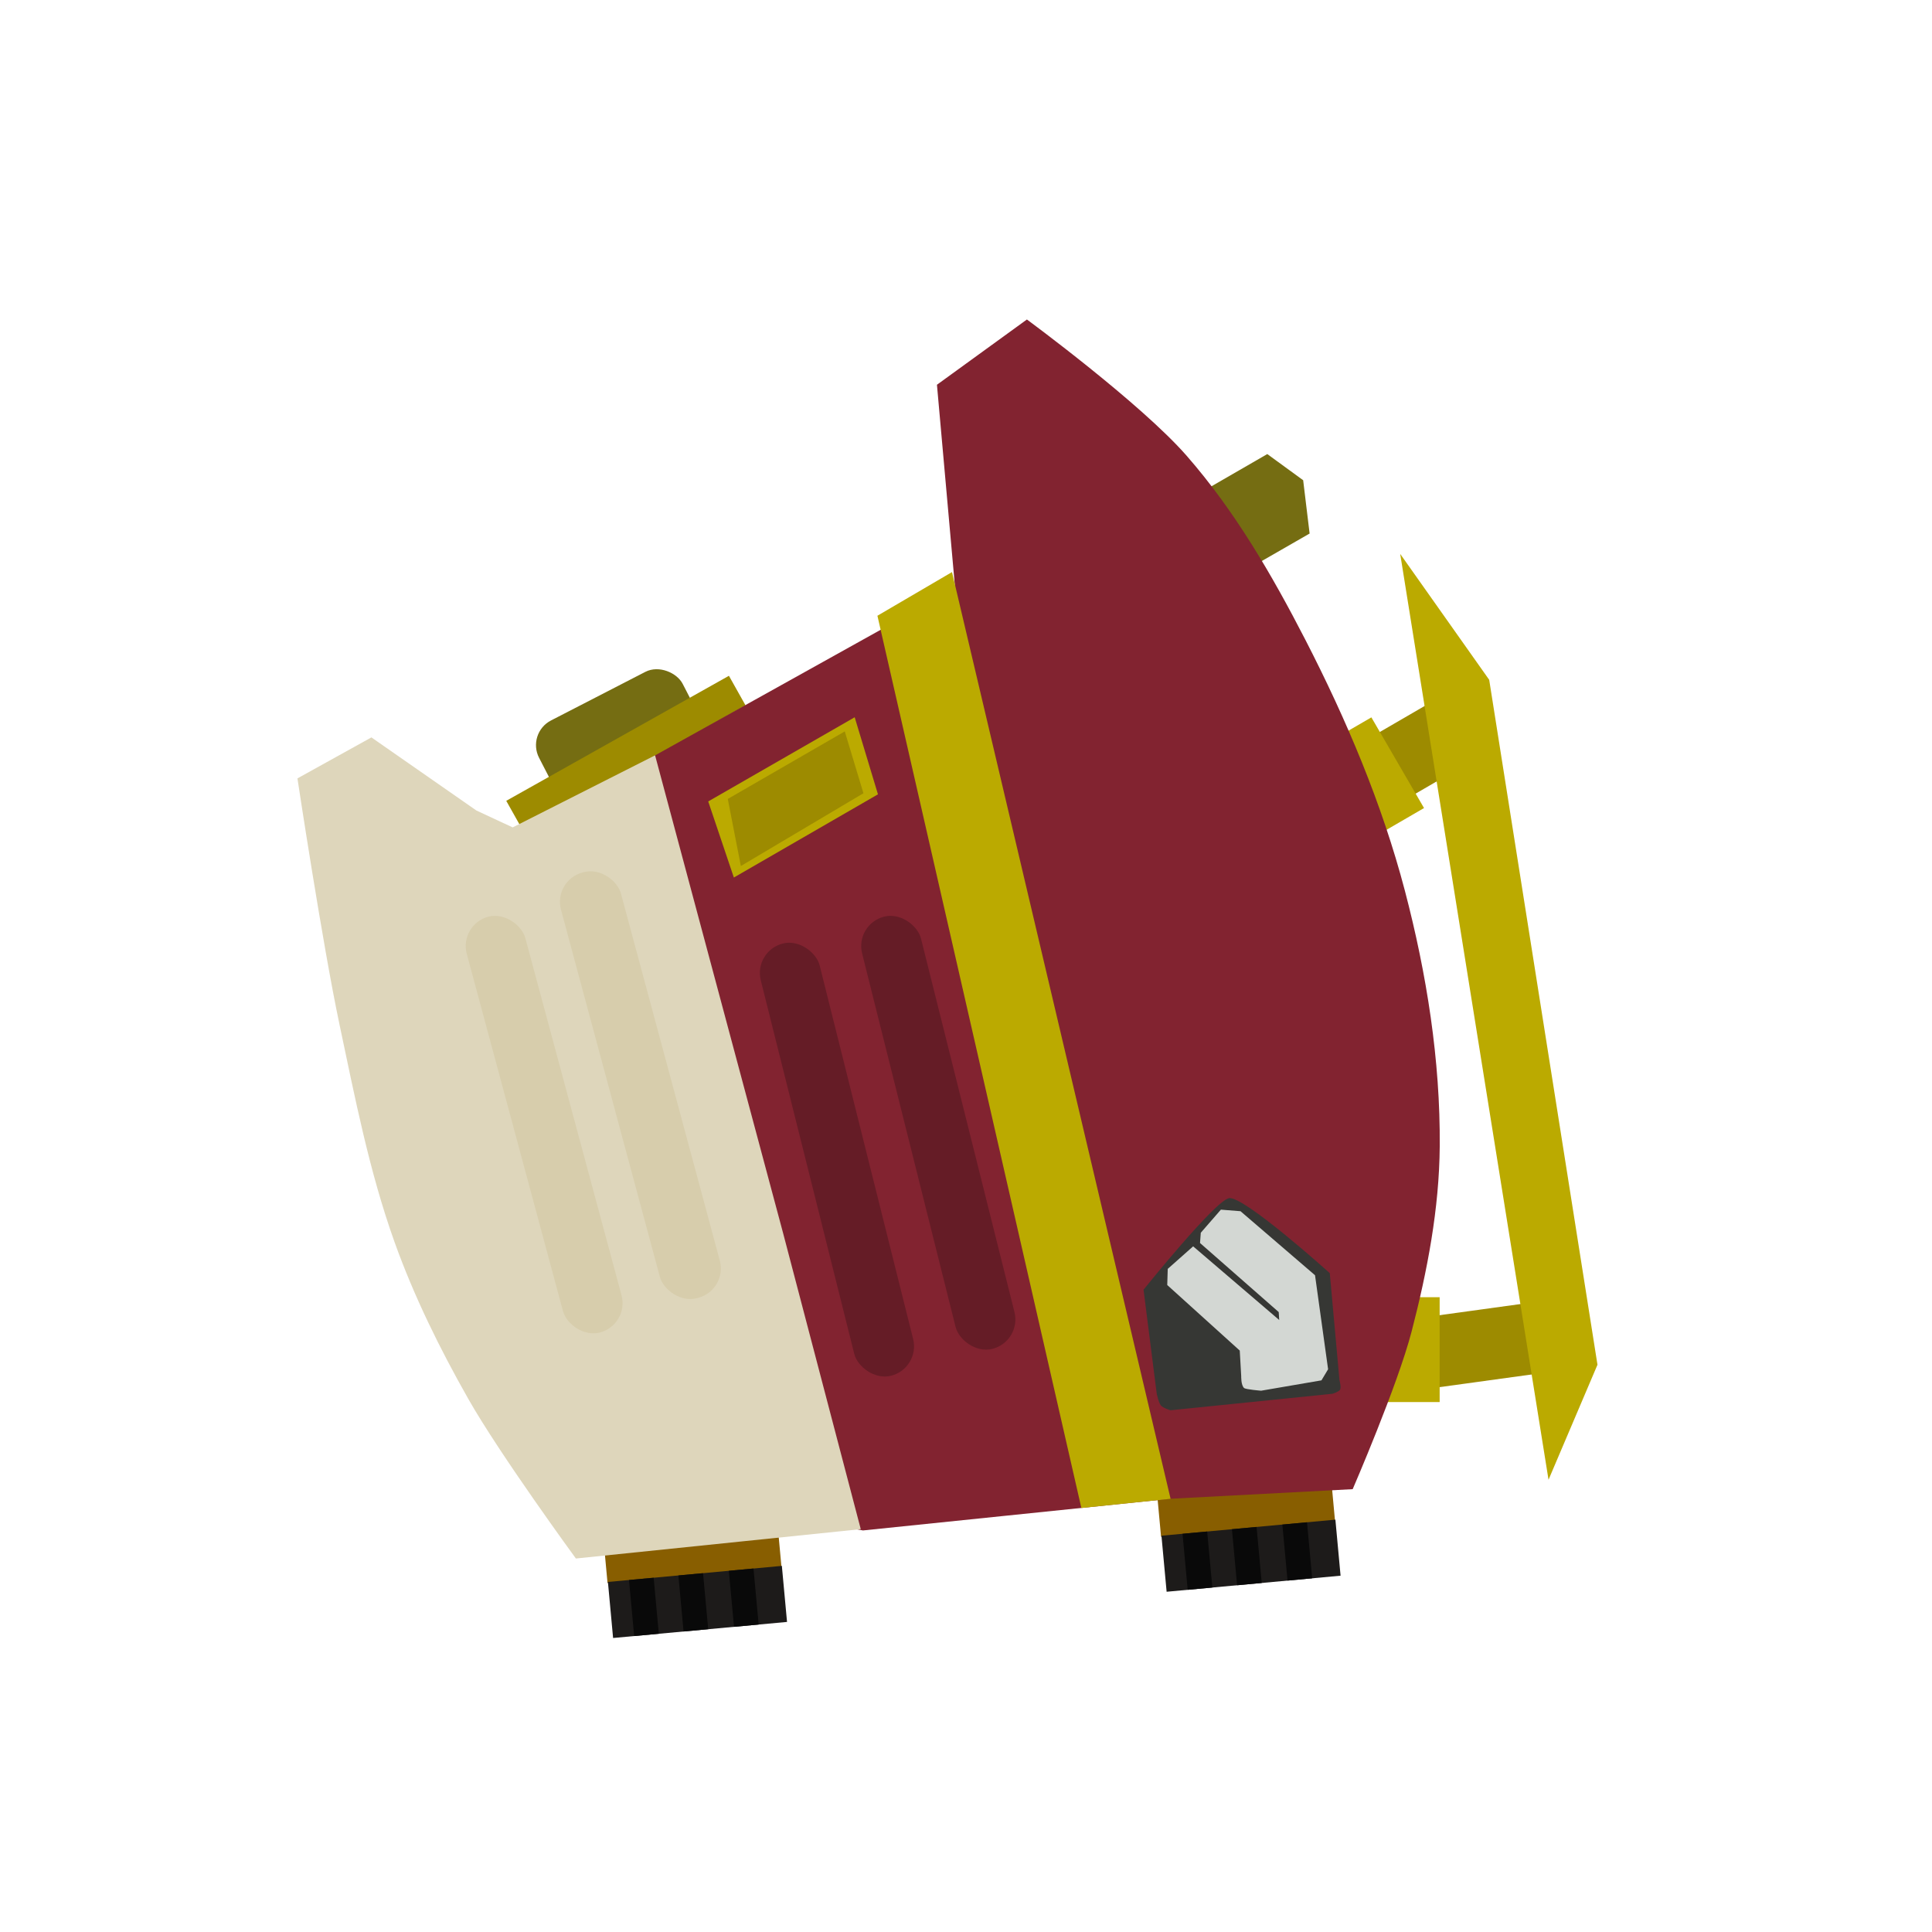 <?xml version="1.0" encoding="UTF-8" standalone="no"?>
<!-- Created with Inkscape (http://www.inkscape.org/) -->

<svg
   width="256"
   height="256"
   viewBox="0 0 67.733 67.733"
   version="1.1"
   id="svg5"
   xml:space="preserve"
   inkscape:version="1.2.2 (b0a8486541, 2022-12-01)"
   sodipodi:docname="sloshingmachineneo.svg"
   inkscape:export-filename="sloshingmachine.png"
   inkscape:export-xdpi="96"
   inkscape:export-ydpi="96"
   xmlns:inkscape="http://www.inkscape.org/namespaces/inkscape"
   xmlns:sodipodi="http://sodipodi.sourceforge.net/DTD/sodipodi-0.dtd"
   xmlns:xlink="http://www.w3.org/1999/xlink"
   xmlns="http://www.w3.org/2000/svg"
   xmlns:svg="http://www.w3.org/2000/svg"><sodipodi:namedview
     id="namedview7"
     pagecolor="#505050"
     bordercolor="#eeeeee"
     borderopacity="1"
     inkscape:showpageshadow="0"
     inkscape:pageopacity="0"
     inkscape:pagecheckerboard="0"
     inkscape:deskcolor="#505050"
     inkscape:document-units="mm"
     showgrid="false"
     inkscape:zoom="4.2479884"
     inkscape:cx="86.511536"
     inkscape:cy="133.47494"
     inkscape:window-width="1906"
     inkscape:window-height="1026"
     inkscape:window-x="5"
     inkscape:window-y="25"
     inkscape:window-maximized="1"
     inkscape:current-layer="layer1" /><defs
     id="defs2"><linearGradient
       id="linearGradient11955"
       inkscape:swatch="solid"><stop
         style="stop-color:#68686d;stop-opacity:1;"
         offset="0"
         id="stop11953" /></linearGradient><linearGradient
       id="linearGradient11949"
       inkscape:swatch="solid"><stop
         style="stop-color:#651c26;stop-opacity:1;"
         offset="0"
         id="stop11947" /></linearGradient><linearGradient
       id="linearGradient9765"
       inkscape:swatch="solid"><stop
         style="stop-color:#822330;stop-opacity:1;"
         offset="0"
         id="stop9763" /></linearGradient><linearGradient
       id="linearGradient7515"
       inkscape:swatch="solid"><stop
         style="stop-color:#8e9798;stop-opacity:1;"
         offset="0"
         id="stop7513" /></linearGradient><linearGradient
       id="linearGradient7509"
       inkscape:swatch="solid"><stop
         style="stop-color:#c7cbcc;stop-opacity:1;"
         offset="0"
         id="stop7507" /></linearGradient><linearGradient
       id="linearGradient7503"
       inkscape:swatch="solid"><stop
         style="stop-color:#556161;stop-opacity:1;"
         offset="0"
         id="stop7501" /></linearGradient><linearGradient
       id="linearGradient7497"
       inkscape:swatch="solid"><stop
         style="stop-color:#81898b;stop-opacity:1;"
         offset="0"
         id="stop7495" /></linearGradient><linearGradient
       id="linearGradient6039"
       inkscape:swatch="solid"><stop
         style="stop-color:#545f60;stop-opacity:1;"
         offset="0"
         id="stop6037" /></linearGradient><linearGradient
       id="linearGradient6033"
       inkscape:swatch="solid"><stop
         style="stop-color:#90999a;stop-opacity:1;"
         offset="0"
         id="stop6031" /></linearGradient><linearGradient
       id="linearGradient3123"
       inkscape:swatch="solid"><stop
         style="stop-color:#868f90;stop-opacity:1;"
         offset="0"
         id="stop3121" /></linearGradient><linearGradient
       id="linearGradient3117"
       inkscape:swatch="solid"><stop
         style="stop-color:#868f90;stop-opacity:1;"
         offset="0"
         id="stop3115" /></linearGradient><linearGradient
       id="linearGradient3111"
       inkscape:swatch="solid"><stop
         style="stop-color:#756d12;stop-opacity:1;"
         offset="0"
         id="stop3109" /></linearGradient><linearGradient
       id="linearGradient2379"
       inkscape:swatch="solid"><stop
         style="stop-color:#9d8b00;stop-opacity:1;"
         offset="0"
         id="stop2377" /></linearGradient><linearGradient
       id="linearGradient921"
       inkscape:swatch="solid"><stop
         style="stop-color:#bbaa00;stop-opacity:1;"
         offset="0"
         id="stop919" /></linearGradient><linearGradient
       inkscape:collect="always"
       xlink:href="#linearGradient921"
       id="linearGradient923"
       x1="49.089"
       y1="35.649"
       x2="56.005"
       y2="35.649"
       gradientUnits="userSpaceOnUse" /><linearGradient
       inkscape:collect="always"
       xlink:href="#linearGradient2379"
       id="linearGradient2381"
       x1="27.003"
       y1="47.732"
       x2="31.153"
       y2="47.732"
       gradientUnits="userSpaceOnUse" /><linearGradient
       inkscape:collect="always"
       xlink:href="#linearGradient2379"
       id="linearGradient3113"
       x1="42.889"
       y1="53.808"
       x2="47.039"
       y2="53.808"
       gradientUnits="userSpaceOnUse" /><linearGradient
       inkscape:collect="always"
       xlink:href="#linearGradient921"
       id="linearGradient3119"
       x1="24.731"
       y1="47.728"
       x2="28.95"
       y2="47.728"
       gradientUnits="userSpaceOnUse" /><linearGradient
       inkscape:collect="always"
       xlink:href="#linearGradient921"
       id="linearGradient3125"
       x1="46.252"
       y1="47.316"
       x2="50.471"
       y2="47.316"
       gradientUnits="userSpaceOnUse" /><linearGradient
       inkscape:collect="always"
       xlink:href="#linearGradient921"
       id="linearGradient6035"
       x1="30.761"
       y1="36.462"
       x2="41.039"
       y2="36.462"
       gradientUnits="userSpaceOnUse" /><linearGradient
       inkscape:collect="always"
       xlink:href="#linearGradient3111"
       id="linearGradient6041"
       x1="41.566"
       y1="18.157"
       x2="45.913"
       y2="18.157"
       gradientUnits="userSpaceOnUse" /><linearGradient
       inkscape:collect="always"
       xlink:href="#linearGradient2379"
       id="linearGradient7499"
       x1="1.73"
       y1="33.766"
       x2="10.683"
       y2="33.766"
       gradientUnits="userSpaceOnUse" /><linearGradient
       inkscape:collect="always"
       xlink:href="#linearGradient3111"
       id="linearGradient7505"
       x1="4.632"
       y1="32.71"
       x2="10.295"
       y2="32.71"
       gradientUnits="userSpaceOnUse" /><linearGradient
       inkscape:collect="always"
       xlink:href="#linearGradient921"
       id="linearGradient7511"
       x1="24.829"
       y1="27.956"
       x2="30.78"
       y2="27.956"
       gradientUnits="userSpaceOnUse" /><linearGradient
       inkscape:collect="always"
       xlink:href="#linearGradient2379"
       id="linearGradient7517"
       x1="25.515"
       y1="28.002"
       x2="30.271"
       y2="28.002"
       gradientUnits="userSpaceOnUse" /><linearGradient
       inkscape:collect="always"
       xlink:href="#linearGradient9765"
       id="linearGradient9767"
       x1="21.315"
       y1="32.429"
       x2="50.475"
       y2="32.429"
       gradientUnits="userSpaceOnUse" /><linearGradient
       inkscape:collect="always"
       xlink:href="#linearGradient11949"
       id="linearGradient11951"
       x1="21.207"
       y1="46.509"
       x2="23.337"
       y2="46.509"
       gradientUnits="userSpaceOnUse" /><linearGradient
       inkscape:collect="always"
       xlink:href="#linearGradient11949"
       id="linearGradient11957"
       x1="17.532"
       y1="46.562"
       x2="19.662"
       y2="46.562"
       gradientUnits="userSpaceOnUse" /></defs><g
     inkscape:label="Layer 1"
     inkscape:groupmode="layer"
     id="layer1"><g
       id="g4432"
       transform="translate(19.345,-2.147)"><rect
         style="fill:#885e00;fill-opacity:1;stroke-width:0.633;paint-order:stroke fill markers"
         id="rect4422"
         width="6.124"
         height="1.454"
         x="16.118"
         y="56.297"
         transform="rotate(-5.276)" /><rect
         style="fill:#1d1b1a;fill-opacity:1;stroke-width:0.633;paint-order:stroke fill markers"
         id="rect4424"
         width="6.124"
         height="1.973"
         x="16.135"
         y="57.715"
         transform="rotate(-5.276)" /><rect
         style="fill:#090909;fill-opacity:1;stroke-width:0.633;paint-order:stroke fill markers"
         id="rect4426"
         width="0.868"
         height="1.973"
         x="16.877"
         y="57.715"
         transform="rotate(-5.276)" /><rect
         style="fill:#090909;fill-opacity:1;stroke-width:0.633;paint-order:stroke fill markers"
         id="rect4428"
         width="0.868"
         height="1.973"
         x="18.616"
         y="57.715"
         transform="rotate(-5.276)" /><rect
         style="fill:#090909;fill-opacity:1;stroke-width:0.633;paint-order:stroke fill markers"
         id="rect4430"
         width="0.868"
         height="1.973"
         x="20.392"
         y="57.715"
         transform="rotate(-5.276)" /></g><rect
       style="fill:url(#linearGradient7505);fill-opacity:1.0;stroke:none;stroke-width:0.633;paint-order:stroke fill markers"
       id="rect12820"
       width="5.663"
       height="2.818"
       x="4.632"
       y="31.301"
       transform="rotate(-27.259)"
       ry="0.972" /><rect
       style="fill:url(#linearGradient7499);fill-opacity:1.0;stroke:none;stroke-width:0.633;paint-order:stroke fill markers"
       id="rect12231"
       width="8.953"
       height="1.191"
       x="1.73"
       y="33.17"
       transform="rotate(-29.314)" /><rect
       style="fill:url(#linearGradient3113);fill-opacity:1.0;stroke:none;stroke-width:0.633;paint-order:stroke fill markers"
       id="rect12177"
       width="4.15"
       height="2.499"
       x="42.889"
       y="52.558"
       ry="0"
       transform="rotate(-7.835)" /><path
       style="fill:url(#linearGradient6041);stroke:none;stroke-width:0.265px;stroke-linecap:butt;stroke-linejoin:miter;stroke-opacity:1;fill-opacity:1.0"
       d="m 41.566,17.572 2.863,-1.653 1.258,0.917 0.226,1.869 -2.941,1.69 z"
       id="path9471" /><rect
       style="fill:url(#linearGradient2381);fill-opacity:1;stroke:none;stroke-width:0.633;paint-order:stroke fill markers"
       id="rect12098"
       width="4.15"
       height="2.499"
       x="27.003"
       y="46.482"
       ry="0"
       transform="rotate(-30.139)" /><rect
       style="fill:url(#linearGradient3119);fill-opacity:1.0;stroke:none;stroke-width:0.633;paint-order:stroke fill markers"
       id="rect12096"
       width="4.22"
       height="3.676"
       x="24.731"
       y="45.89"
       ry="0"
       transform="rotate(-30.139)" /><rect
       style="fill:url(#linearGradient3125);fill-opacity:1.0;stroke:none;stroke-width:0.633;paint-order:stroke fill markers"
       id="rect10008"
       width="4.22"
       height="3.676"
       x="46.252"
       y="45.478"
       ry="0" /><path
       style="fill:url(#linearGradient9767);fill-opacity:1;stroke:none;stroke-width:0.265px;stroke-linecap:butt;stroke-linejoin:miter;stroke-opacity:1"
       d="m 22.967,26.482 10.518,-5.856 -0.637,-7.137 3.154,-2.288 c 0,0 3.983,2.929 5.598,4.775 1.686,1.927 2.993,4.178 4.164,6.454 1.443,2.805 2.688,5.746 3.489,8.797 0.765,2.916 1.245,5.946 1.222,8.961 -0.017,2.187 -0.435,4.371 -0.985,6.488 -0.495,1.905 -2.067,5.532 -2.067,5.532 l -6.383,0.336 -10.785,1.111 -2.808,-0.5 -6.132,-25.308 z"
       id="path13376"
       sodipodi:nodetypes="ccccssssscccccc" /><g
       id="g4420"
       transform="translate(-0.061,-0.526)"><rect
         style="fill:#885e00;fill-opacity:1;stroke-width:0.633;paint-order:stroke fill markers"
         id="rect499"
         width="6.124"
         height="1.454"
         x="16.118"
         y="56.297"
         transform="rotate(-5.276)" /><rect
         style="fill:#1d1b1a;fill-opacity:1;stroke-width:0.633;paint-order:stroke fill markers"
         id="rect2618"
         width="6.124"
         height="1.973"
         x="16.135"
         y="57.715"
         transform="rotate(-5.276)" /><rect
         style="fill:#090909;fill-opacity:1;stroke-width:0.633;paint-order:stroke fill markers"
         id="rect3020"
         width="0.868"
         height="1.973"
         x="16.877"
         y="57.715"
         transform="rotate(-5.276)" /><rect
         style="fill:#090909;fill-opacity:1;stroke-width:0.633;paint-order:stroke fill markers"
         id="rect4333"
         width="0.868"
         height="1.973"
         x="18.616"
         y="57.715"
         transform="rotate(-5.276)" /><rect
         style="fill:#090909;fill-opacity:1;stroke-width:0.633;paint-order:stroke fill markers"
         id="rect4335"
         width="0.868"
         height="1.973"
         x="20.392"
         y="57.715"
         transform="rotate(-5.276)" /></g><path
       style="fill:#ded6bb;fill-opacity:1;stroke:none;stroke-width:0.265px;stroke-linecap:butt;stroke-linejoin:miter;stroke-opacity:1"
       d="m 30.177,53.61 -2.719,-10.365 -2.714,-10.129 -1.778,-6.635 -4.992,2.526 -1.271,-0.591 -3.682,-2.564 -2.593,1.437 c 0,0 0.871,5.777 1.475,8.633 0.542,2.561 1.044,5.149 1.926,7.614 0.684,1.911 1.589,3.746 2.591,5.511 1.11,1.955 3.77,5.592 3.77,5.592 z"
       id="path4505"
       sodipodi:nodetypes="ccccccccssscc" /><rect
       style="fill:#d7cdac;fill-opacity:1;stroke-width:0.633;paint-order:stroke fill markers"
       id="rect4507"
       width="2.126"
       height="15.094"
       x="7.105"
       y="35.484"
       ry="1.063"
       transform="rotate(-15.073)" /><rect
       style="fill:#d7cdac;fill-opacity:1;stroke-width:0.633;paint-order:stroke fill markers"
       id="rect4716"
       width="2.177"
       height="15.453"
       x="10.697"
       y="34.847"
       ry="1.063"
       transform="rotate(-15.073)" /><rect
       style="fill:url(#linearGradient11957);fill-opacity:1.0;stroke-width:0.633;paint-order:stroke fill markers"
       id="rect4770"
       width="2.129"
       height="15.621"
       x="17.532"
       y="38.751"
       ry="1.063"
       transform="rotate(-14.048)" /><rect
       style="fill:url(#linearGradient11951);fill-opacity:1.0;stroke-width:0.633;paint-order:stroke fill markers"
       id="rect5255"
       width="2.129"
       height="15.621"
       x="21.207"
       y="38.699"
       ry="1.063"
       transform="rotate(-14.048)" /><path
       style="fill:url(#linearGradient6035);fill-opacity:1.0;stroke:none;stroke-width:0.265px;stroke-linecap:butt;stroke-linejoin:miter;stroke-opacity:1"
       d="M 37.911,52.868 41.039,52.546 33.376,20.056 30.761,21.587 Z"
       id="path5812"
       sodipodi:nodetypes="ccccc" /><g
       id="g15940"
       transform="translate(14.474,8.802)"><path
         style="display:inline;fill:#363734;fill-opacity:1;stroke:none;stroke-width:0.265px;stroke-linecap:butt;stroke-linejoin:miter;stroke-opacity:1"
         d="m 28.615,33.204 c -0.482,0.077 -2.998,3.209 -2.998,3.209 l 0.46,3.63 c 0,0 0.062,0.322 0.148,0.428 0.076,0.093 0.339,0.169 0.339,0.169 l 5.68,-0.579 c 0,0 0.195,-0.06 0.255,-0.132 0.062,-0.076 -0.013,-0.34 -0.013,-0.34 l -0.34,-3.757 c 0,0 -3.01,-2.712 -3.532,-2.628 z"
         id="path15079"
         sodipodi:nodetypes="sccsccsccs" /><path
         style="fill:#d3d7d3;fill-opacity:1;stroke:none;stroke-width:0.265px;stroke-linecap:butt;stroke-linejoin:miter;stroke-opacity:1"
         d="m 29.739,39.954 2.115,-0.363 0.233,-0.389 -0.458,-3.296 -2.613,-2.245 -0.688,-0.054 -0.704,0.809 -0.027,0.36 2.759,2.421 0.017,0.278 -3.017,-2.582 -0.891,0.79 -0.017,0.566 2.542,2.298 0.051,0.898 c 0,0 -0.01,0.312 0.099,0.413 0.058,0.054 0.599,0.096 0.599,0.096 z"
         id="path15081"
         sodipodi:nodetypes="cccccccccccccccsc" /></g><path
       style="display:inline;fill:url(#linearGradient7511);fill-opacity:1.0;stroke:none;stroke-width:0.265px;stroke-linecap:butt;stroke-linejoin:miter;stroke-opacity:1"
       d="m 24.829,28.097 5.135,-2.951 0.816,2.702 -5.052,2.917 z"
       id="path6090"
       sodipodi:nodetypes="ccccc" /><path
       style="display:inline;fill:url(#linearGradient7517);fill-opacity:1.0;stroke:none;stroke-width:0.212px;stroke-linecap:butt;stroke-linejoin:miter;stroke-opacity:1"
       d="m 25.515,28.01 4.101,-2.368 0.655,2.168 -4.298,2.551 z"
       id="path8578"
       sodipodi:nodetypes="ccccc" /><path
       style="fill:url(#linearGradient923);fill-opacity:1;stroke:none;stroke-width:0.265px;stroke-linecap:butt;stroke-linejoin:miter;stroke-opacity:1"
       d="M 54.289,51.878 49.089,19.419 52.209,23.833 56.005,47.846 Z"
       id="path13098" /></g></svg>
